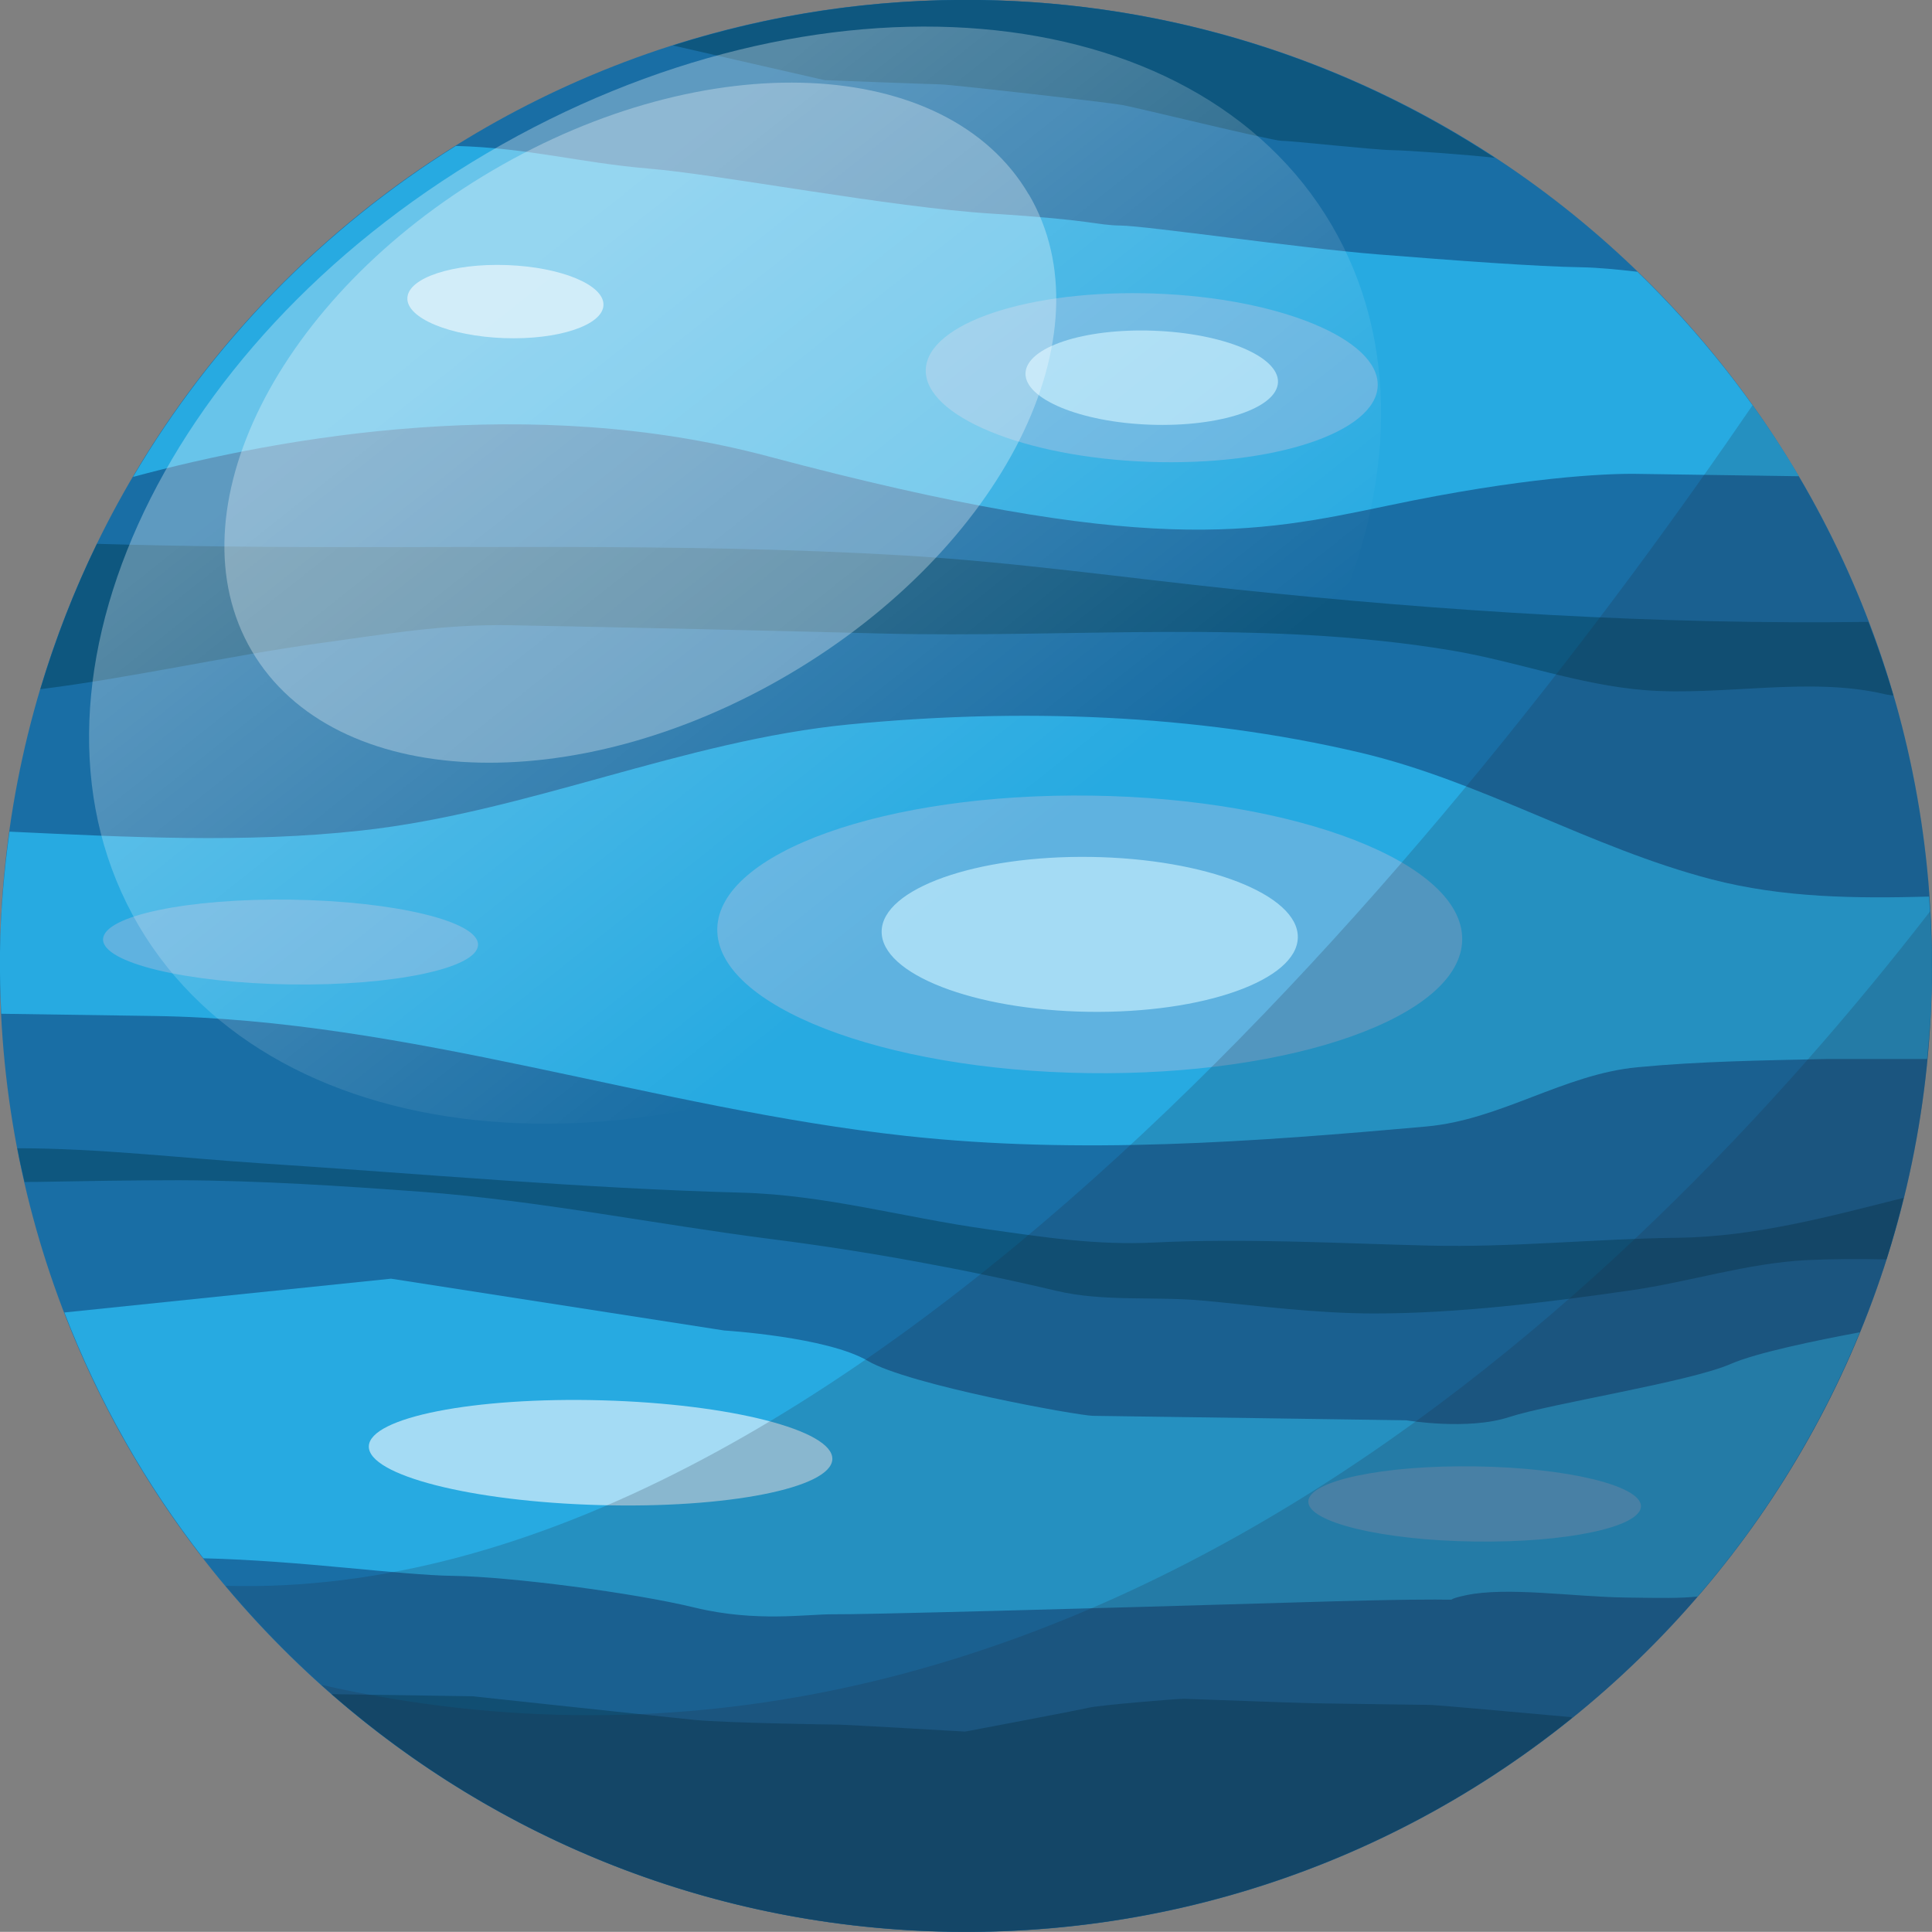 <?xml version="1.0" encoding="UTF-8"?>
<svg id="Layer_1" data-name="Layer 1" xmlns="http://www.w3.org/2000/svg" xmlns:xlink="http://www.w3.org/1999/xlink" viewBox="0 0 138.34 138.33">
  <rect x="0" y="0" width="138.34" height="138.33" fill="#808080" stroke="none"/>
  <defs>
    <style>
      .cls-1 {
        fill: #27aae1;
      }

      .cls-1, .cls-2, .cls-3, .cls-4, .cls-5, .cls-6, .cls-7, .cls-8 {
        stroke-width: 0px;
      }

      .cls-2 {
        fill: #5fb2e0;
      }

      .cls-3 {
        fill: #0e577f;
      }

      .cls-4 {
        fill: #212a3c;
        opacity: .2;
      }

      .cls-5 {
        fill: #fff;
      }

      .cls-5, .cls-8 {
        opacity: .3;
      }

      .cls-6 {
        fill: #196ea5;
      }

      .cls-7 {
        fill: #a4dbf4;
      }

      .cls-8 {
        fill: url(#linear-gradient);
      }
    </style>
    <linearGradient id="linear-gradient" x1="38.1" y1="60.79" x2="68.57" y2="116.86" gradientTransform="translate(-4.02 -25.46) rotate(-9.05) scale(.83 .85) skewX(1.3)" gradientUnits="userSpaceOnUse">
      <stop offset="0" stop-color="#fff"/>
      <stop offset="1" stop-color="#fff" stop-opacity="0"/>
    </linearGradient>
  </defs>
  <g>
    <g>
      <path class="cls-6" d="M138.33,70.17c-.55,38.19-31.96,68.71-70.16,68.16C29.97,137.77-.54,106.36,0,68.17.56,29.97,31.97-.55,70.17,0c38.2.55,68.71,31.96,68.16,70.16Z"/>
      <g>
        <path class="cls-1" d="M138.14,64.2c-5.23.14-10.43.1-15.56-1.23-8.68-2.25-16.48-7.04-25.23-9.09-11.84-2.78-24.45-3.18-36.52-2.01-11.93,1.16-23.05,6.29-34.95,7.6-8.33.92-16.78.47-25.2.08-.39,2.82-.64,5.69-.68,8.62-.02,1.48.02,2.95.09,4.42,3.65.05,7.3.11,10.95.16,18.22.26,35.81,6.62,53.86,8.59,12.38,1.35,24.88.43,37.25-.68,5.32-.48,9.82-3.74,15.09-4.24,4.5-.43,9.02-.49,13.54-.59.53-.01,3.59.01,7.21,0,.18-1.87.31-3.75.33-5.65.03-2.01-.05-4-.19-5.97Z"/>
        <path class="cls-1" d="M133.16,95.4c-3.06.57-7.39,1.46-9.22,2.26-2.96,1.3-12.92,2.84-15.88,3.81-2.96.97-7.36.23-7.36.23,0,0-21.34-.31-22.44-.32-1.1-.02-13.21-2.21-16.13-3.94-2.92-1.72-10.27-2.17-10.27-2.17l-23.86-3.71-23.39,2.42c2.45,6.37,5.82,12.29,9.95,17.6,7.08.17,14.03,1.21,17.92,1.26,4.05.06,12.86,1.2,17.26,2.27,4.4,1.07,8.09.46,9.93.48,1.84.03,18.4-.41,33.5-.86,15.09-.46,8.83.13,11.78-.5,2.95-.63,7.72.11,11.4.16,2.78.04,3.88.06,5.2-.07,4.83-5.59,8.76-11.97,11.62-18.92Z"/>
        <path class="cls-1" d="M9.53,34.15c10.84-2.93,28.49-5.99,45.45-1.48,27.12,7.22,34.87,5.53,44.47,3.52,9.6-2.02,15.49-2.29,17.7-2.26,1.23.02,6.87.1,11.65.17-3.18-5.39-7.08-10.31-11.55-14.64-1.46-.17-2.87-.3-3.93-.32-3.31-.05-9.19-.49-14.71-.93-5.51-.44-16.53-2.04-18.37-2.06-1.84-.03-1.83-.39-9.19-.85-7.35-.46-19.46-2.8-24.61-3.23-4.97-.42-8.58-1.48-13.8-1.62-9.48,5.91-17.43,14.05-23.12,23.71Z"/>
      </g>
      <path class="cls-2" d="M104.7,67.29c-.08,5.49-12.08,9.76-26.81,9.55-14.73-.21-26.61-4.83-26.53-10.32.08-5.49,12.08-9.76,26.81-9.55,14.73.21,26.61,4.83,26.53,10.32Z"/>
      <path class="cls-7" d="M92.93,67.12c-.04,3.06-6.75,5.45-14.98,5.33-8.23-.12-14.86-2.7-14.82-5.76.04-3.06,6.75-5.45,14.98-5.33,8.23.12,14.86,2.7,14.82,5.76Z"/>
      <path class="cls-2" d="M98.65,27.63c-.12,3.33-7.46,5.76-16.4,5.44-8.93-.32-16.08-3.29-15.96-6.61.12-3.33,7.46-5.76,16.4-5.44,8.93.32,16.08,3.28,15.96,6.61Z"/>
      <path class="cls-7" d="M91.51,27.37c-.07,1.86-4.17,3.22-9.16,3.04-4.99-.18-8.98-1.84-8.92-3.69.07-1.86,4.17-3.22,9.16-3.04,4.99.18,8.98,1.83,8.92,3.69Z"/>
      <path class="cls-7" d="M43.21,21.85c-.05,1.44-3.24,2.5-7.12,2.36-3.88-.14-6.98-1.43-6.92-2.87.05-1.44,3.24-2.5,7.12-2.36,3.88.14,6.98,1.42,6.92,2.87Z"/>
      <path class="cls-2" d="M34.23,67.65c-.02,1.68-6.06,2.95-13.47,2.84-7.42-.11-13.41-1.55-13.38-3.23.02-1.68,6.06-2.95,13.47-2.84,7.42.11,13.41,1.55,13.38,3.23Z"/>
      <path class="cls-2" d="M117.5,107.86c-.02,1.49-5.37,2.62-11.95,2.52-6.58-.09-11.89-1.38-11.87-2.86.02-1.49,5.37-2.62,11.95-2.52,6.58.09,11.89,1.38,11.87,2.86Z"/>
      <path class="cls-7" d="M59.6,104.48c-.06,2.07-7.53,3.55-16.7,3.29-9.17-.25-16.55-2.14-16.49-4.21.06-2.07,7.54-3.54,16.7-3.29,9.16.25,16.55,2.14,16.49,4.21Z"/>
    </g>
    <path class="cls-3" d="M136.3,85.8c-.36,1.48-.77,2.94-1.22,4.38-1.91-.04-3.82-.04-5.73.05-4.32.23-8.36,1.56-12.61,2.17-5.88.85-12.43,1.66-18.37,1.65-4.09,0-8.16-.54-12.22-.92-3.43-.32-7.14.1-10.5-.7-6.56-1.55-13.61-2.84-20.3-3.69-8.32-1.06-16.79-2.78-25.13-3.4-5.7-.42-11.7-.81-17.4-.83-3.4,0-6.77.06-10.16.12-.3,0-.6,0-.9.01-.18-.8-.37-1.6-.52-2.42,5.82,0,11.83.71,17.48,1.08,11.46.75,22.9,1.79,34.38,2.1,5.98.16,11.58,1.77,17.47,2.6,4.14.59,7.94,1.18,12.1.97,6.54-.32,13.07.06,19.61.22,6.01.15,11.91-.49,17.89-.56,5.46-.07,10.83-1.52,16.14-2.86ZM22.86,46.06c4.74-.65,8.89-1.38,13.73-1.29,8.81.17,17.61.36,26.42.59,13.66.35,27.33-1.05,40.9,1.21,4.67.78,9.16,2.48,13.91,2.85,5.48.43,11.77-.99,17.11.28.15.04.38.07.64.1-.52-1.79-1.13-3.55-1.79-5.27-15.08.21-30.32-.75-45.26-2.32-7.93-.83-15.9-1.97-23.86-2.44-16.14-.95-32.3-.45-48.46-.64-3.09-.04-6.17-.1-9.26-.19-1.62,3.33-2.97,6.81-4.05,10.41,6.66-.84,13.34-2.37,19.96-3.29ZM48.2,3.26l10.85,2.48s7.54.29,8.28.3c.74.01,11.94,1.28,13.04,1.48,1.1.2,10.63,2.54,11.37,2.56.74,0,6.61.65,7.9.67,1.08.01,5.61.34,7.39.55C96.42,4.34,83.79.2,70.17,0c-7.66-.11-15.05,1.05-21.97,3.25ZM84.78,121.64c-.55,0-6.08.46-6.82.64-.74.18-8.85,1.71-8.85,1.71,0,0-8.46-.49-9.01-.5-.55,0-8.09-.12-10.3-.33-2.2-.22-15.98-1.7-15.98-1.7l-10.08-.15c11.9,10.38,27.39,16.77,44.42,17.01,16.79.24,32.26-5.52,44.38-15.29,0-.04,0-.07,0-.07,0,0-9.55-.87-10.11-.88-.55,0-7.54-.11-8.46-.12-.92-.01-8.64-.31-9.19-.32Z"/>
  </g>
  <g>
    <path class="cls-4" d="M125.49,29.02c-20.2,29.55-64.64,85.83-109.34,84.53,12.47,14.88,31.08,24.47,52.02,24.77,38.2.55,69.61-29.96,70.16-68.16.22-15.33-4.57-29.56-12.84-41.14Z"/>
    <path class="cls-4" d="M138.21,65.25c-21.37,27.6-62.38,67.32-115.22,55.39,12,10.78,27.79,17.44,45.18,17.69,38.2.55,69.61-29.96,70.16-68.16.02-1.66-.03-3.29-.12-4.92Z"/>
  </g>
  <path class="cls-8" d="M95.34,16.09c9.8,16.69-1.37,41.45-24.95,55.31-23.58,13.86-50.65,11.56-60.46-5.12C.13,49.58,11.3,24.82,34.88,10.96,58.46-2.89,85.53-.6,95.34,16.09Z"/>
  <path class="cls-5" d="M73.67,13.92c5.86,9.97-1.85,25.36-17.22,34.39-15.36,9.03-32.57,8.27-38.42-1.7-5.86-9.97,1.85-25.36,17.21-34.39,15.36-9.03,32.57-8.27,38.42,1.7Z"/>
</svg>
